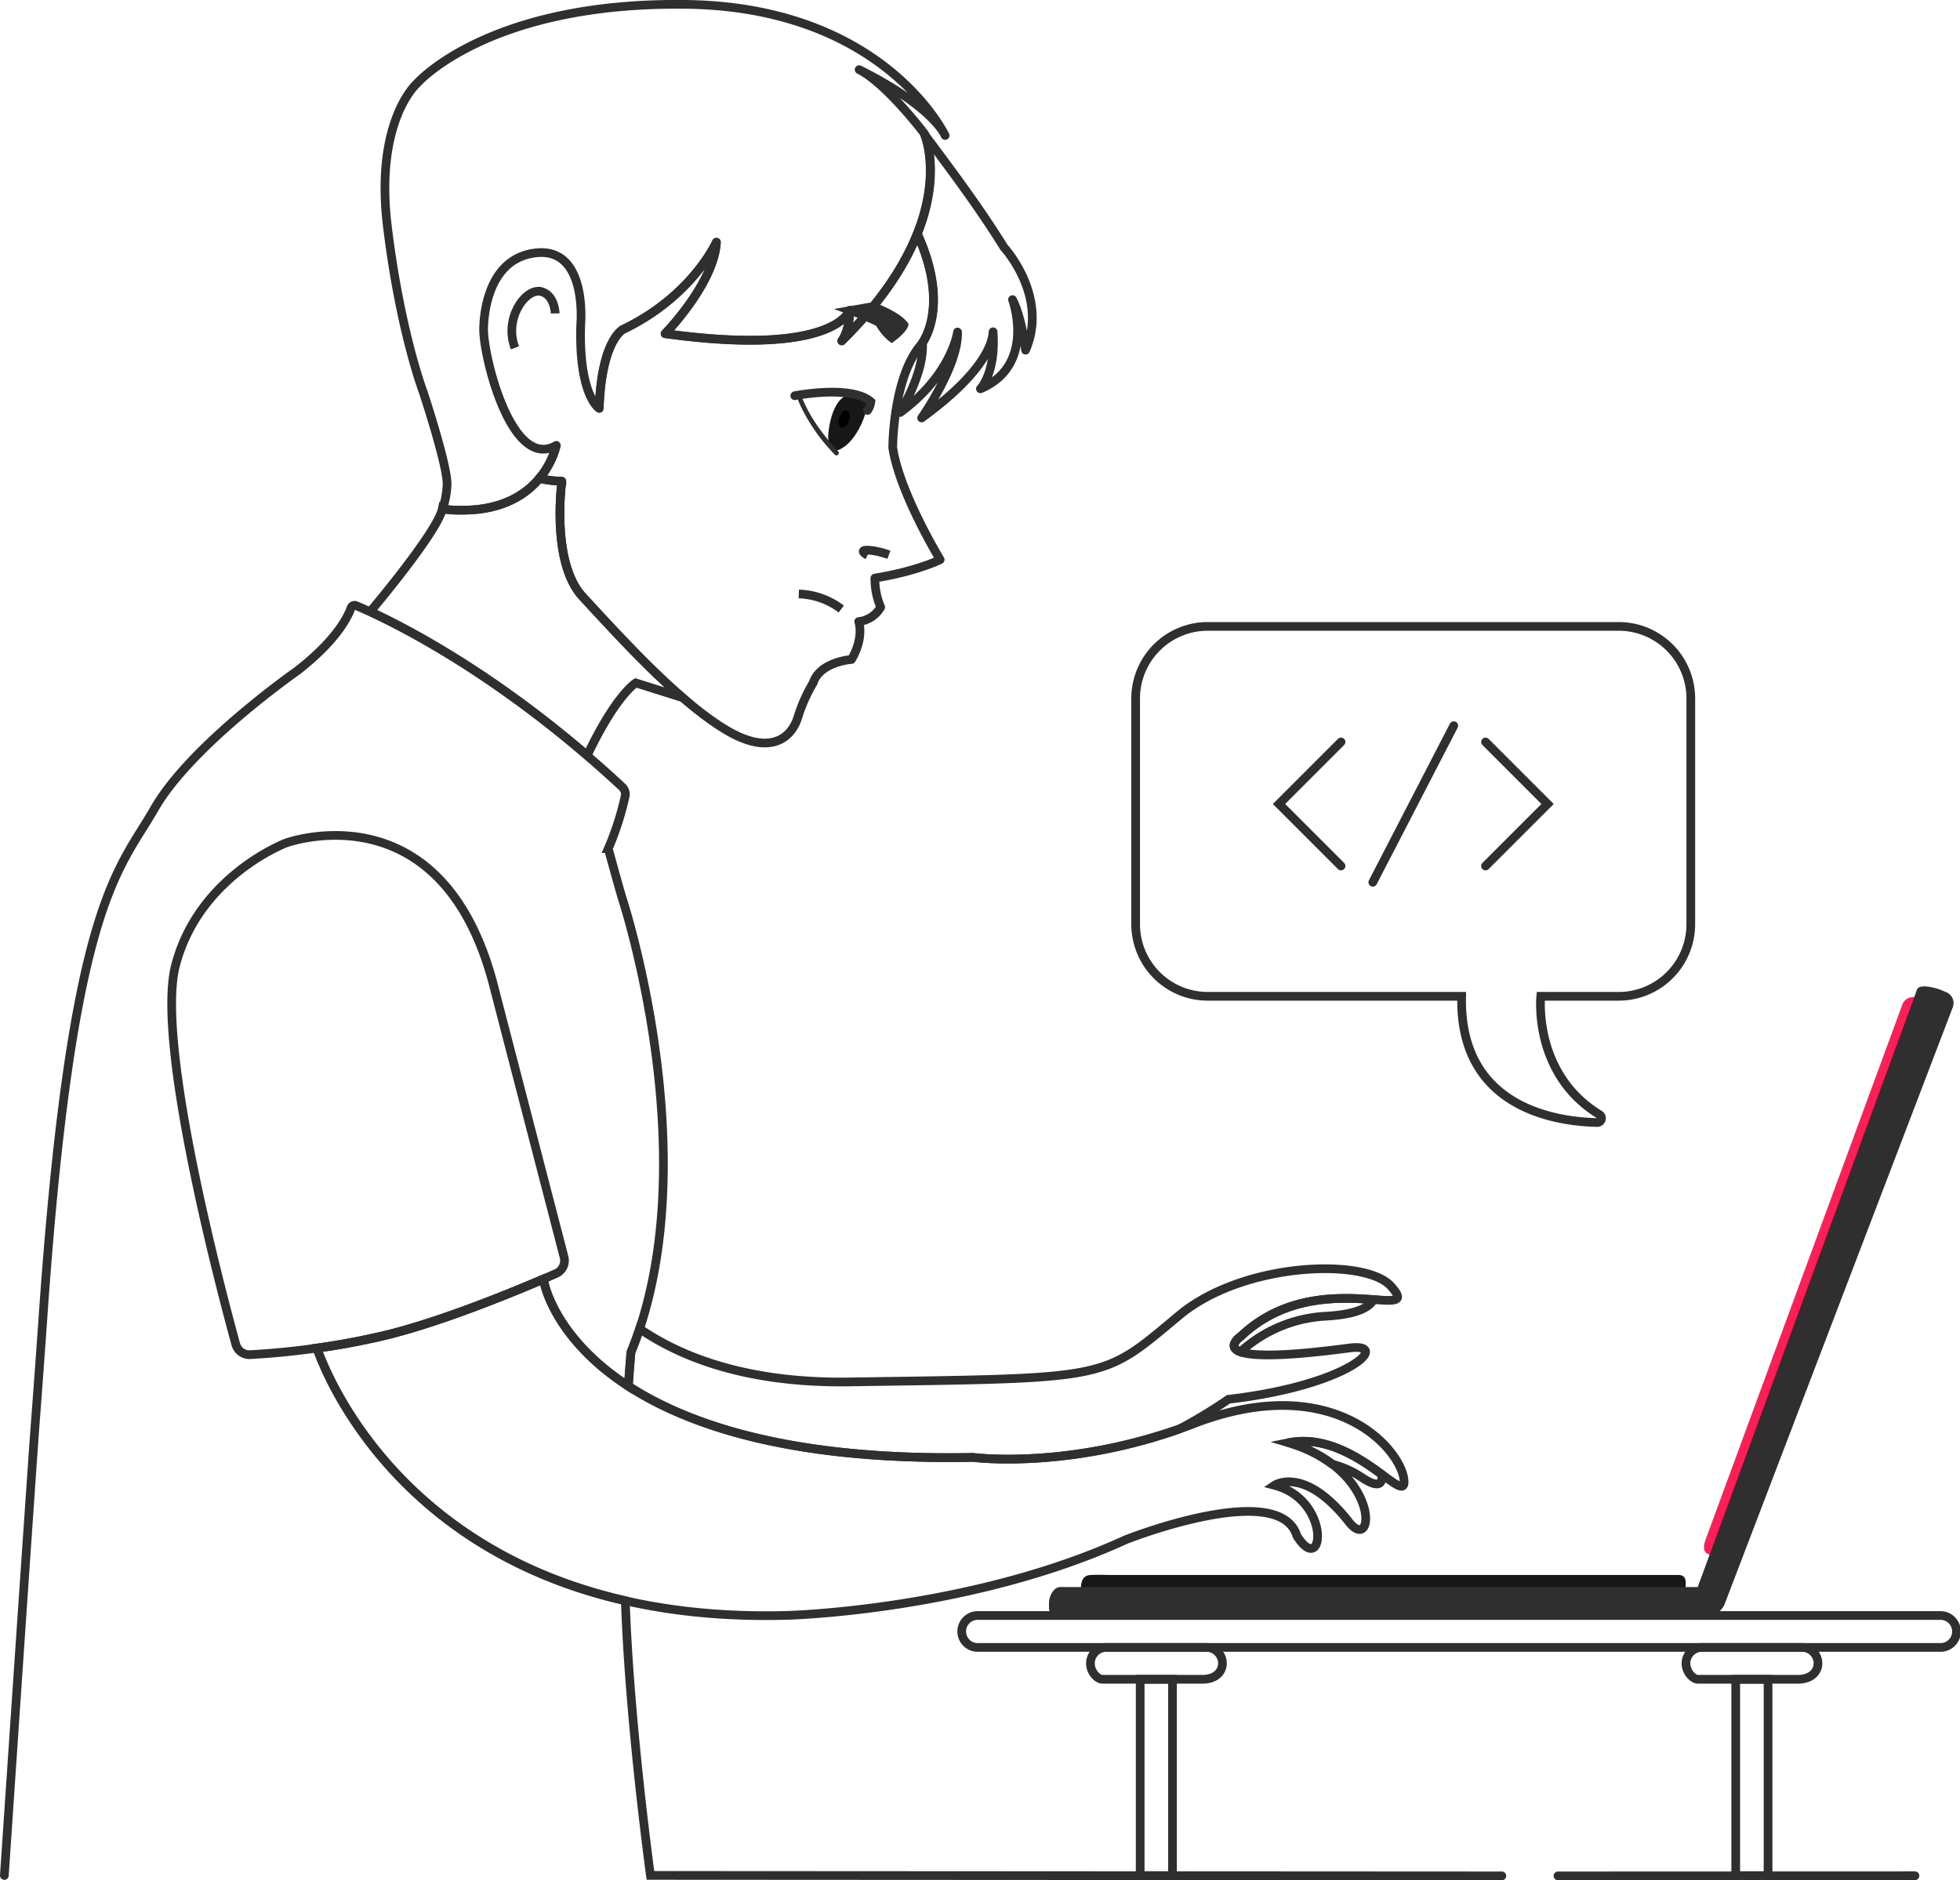 <svg xmlns="http://www.w3.org/2000/svg" viewBox="0 0 450.32 432"><defs><style>.cls-1{fill:#171717;}.cls-10,.cls-11,.cls-2,.cls-4,.cls-6,.cls-7,.cls-8,.cls-9{fill:none;}.cls-10,.cls-11,.cls-12,.cls-2,.cls-4,.cls-6,.cls-7,.cls-8,.cls-9{stroke:#2f2f2f;}.cls-11,.cls-2{stroke-linejoin:round;}.cls-10,.cls-11,.cls-12,.cls-2,.cls-4,.cls-6,.cls-7{stroke-width:2px;}.cls-3{fill:#2f2f2f;}.cls-12,.cls-4,.cls-7,.cls-9{stroke-miterlimit:10;}.cls-12,.cls-5{fill:#ff1e56;}.cls-10,.cls-11,.cls-12,.cls-7,.cls-9{stroke-linecap:round;}</style></defs><title>about</title><g id="Layer_2" data-name="Layer 2"><g id="Layer_1-2" data-name="Layer 1"><path class="cls-1" d="M198.83,91.18c1.76.75-1.81,11.81-7.31,12.49-1.54-2.18-1.23-3.64-1.23-3.64s.42-8.87,5.29-9.48C198.59,90.52,197.08,90.43,198.83,91.18Z"/><path class="cls-2" d="M230.66,56.82c-5.53-8.94-12-17.58-18.3-26,0,0,4,8.89-1.7,23.05v0l0,.19.28.11c6.54,14.76,2.18,22.78,1,24.54l0,.07c.41,6.56-4.37,14.63-5.2,16a0,0,0,0,0,.07,0C218.7,86.06,220,76.29,220,76.29c.27,7.61-8.25,19.74-8.25,19.74,14.44-10.5,16.3-17.27,16.41-19.8.69,9.48-2.9,13.1-2.9,13.1,12.87-5.43,7.37-20.49,7.37-20.49,2.18,4.17,3,11.61,3,11.61C241,68,230.66,56.82,230.66,56.82Z"/><path class="cls-2" d="M127.77,102.34a18.72,18.72,0,0,1-3.87,7.57,22.55,22.55,0,0,0,5.19.63s-2.57,18.58,4.74,26.52c10.26,11.14,21.77,23.64,32.31,30.24s15.61,2.43,17.15-2.43a36.67,36.67,0,0,1,3.55-8c1.59-4.86,8.79-5.35,8.79-5.35,3-5.16,1.66-8.71,1.66-8.71a6.61,6.61,0,0,0,5.05-3.31,16.63,16.63,0,0,1-1.33-6.68c9.66-1.56,15-4.23,15-4.23s-9.36-15.37-10.9-25.75c0,0,0-16.27,6.61-23.76,0,0,6.73-8.07-.74-24.91l-.39-.15c-2.84,7-8,15.23-17.21,24.32,0,0,1.86-2.37,1.79-7,0,0-3.27,10.73-42.37,5.34,0,0,11.22-11.49,11.77-21,0,0-5.53,12.41-21.4,20,0,0-5,2.27-5.53,18.21"/><path class="cls-3" d="M200.62,69.41s6.51,2.28,8.14,5.06c-.26,2-3.91,4.36-3.91,4.36a12.62,12.62,0,0,1-3.56-4c-1.95-.9-3.68-1.61-3.68-1.61l-6-2.22Z"/><path class="cls-4" d="M285.14,307s-3.51,2.38-.15,3.61a31.54,31.54,0,0,1,19.59-8.2c7.38-.41,10.11-2.14,11-3.81C308.32,298.08,295.42,297.24,285.14,307Z"/><path class="cls-5" d="M437.08,230.78,391.82,353.86c-.48,1.32-.59,2.79.74,3.25l4.88,2.56c1.33.46,1.35-1.89,1.83-3.21l46.23-122a2.5,2.5,0,0,0-1.55-3.23l-3.59-2A2.6,2.6,0,0,0,437.08,230.78Z"/><path class="cls-2" d="M296.07,331.48a31.08,31.08,0,0,1,10,4.93,22.55,22.55,0,0,1,7.2,3.31c4,2.5,4.42.7,4.17-1C312.63,335.23,304.81,329.75,296.07,331.48Z"/><path class="cls-6" d="M193.28,139.93a17,17,0,0,0-9.75-3.46"/><path class="cls-6" d="M199.33,127.57s-2.75-1.48.9-1.1a19.1,19.1,0,0,1,4,1"/><path class="cls-6" d="M118.31,79.92c-2.51-6.52,2.1-13.41,5.76-13,3.4.66,3.49,5.09,3.49,5.09"/><path class="cls-4" d="M113.7,227.58c-11.59-47.25-48-33.89-48-33.89s-20,7.53-25.37,28.11c-4.65,17.72,10.38,74.45,13.84,87.05a3.25,3.25,0,0,0,3.31,2.39,178.08,178.08,0,0,0,31.78-4.64c14-3.5,32-11.12,38.5-14a3.24,3.24,0,0,0,1.83-3.79Z"/><path class="cls-7" d="M345.06,431l-195.62-.11s-4.82-35-5.77-63.11c-53.51-12.18-69.06-52.85-70.84-58a158.65,158.65,0,0,0,16.44-3.13c12.19-3.05,27.39-9.23,35.43-12.67l.33.68s2.2,12.71,19.35,23.85c.17-2.6.38-5.2.6-7.81,17.88-44-2.06-104.43-2.06-104.43-.9-3-3.17-11.29-3.17-11.29a66,66,0,0,0,3.87-12,2.28,2.28,0,0,0-.68-2.18c-30-27.92-56-39.52-61.12-41.65a.87.87,0,0,0-1.17.52c-.7,2-3.28,7.4-12.4,14.49,0,0-24.38,17-32.76,31.63S16.42,207.26,9.78,304c0,0-.93,13.23-1.6,21.91-.77,9.86-7.18,105-7.18,105"/><path class="cls-1" d="M299.16,361.87h-43.5c-1.7,0-3.44-.1-5.14,0-2.67.18-2.13,3.28-2.13,5.2,0,.93-.19,1.85.7,2.45a3.81,3.81,0,0,0,2.06.54c2.9.07,5.82,0,8.73,0H384.56c.89,0,2.22-.25,2.63-1.19a6.22,6.22,0,0,0,.1-2.28c0-1,0-2,0-2.94,0-1.16-.45-1.78-1.71-1.78"/><path class="cls-4" d="M223.56,334.85s20.83,2.8,47.34-6.49a111.52,111.52,0,0,0,11.34-6.86c28.1-3.26,37.59-13.09,27.74-11.78-35.9,4.78-24.84-2.73-24.84-2.73,17.46-16.56,42.52-2.58,34.39-11.52-5.91-6.51-33.94-5.5-48.6,6.74-18,15-15.34,14.4-75.72,15.3-23.46.35-38.67-5.64-48.26-12.23-.6,1.81-1.25,3.6-2,5.37q-.33,3.92-.6,7.81C158.42,327.58,182.47,335.66,223.56,334.85Z"/><path class="cls-4" d="M133.83,137.06c-7.31-7.94-4.74-26.52-4.74-26.52a22.44,22.44,0,0,1-5.18-.64c-2.93,3.53-8,7-16.5,7.3-4.9.15-5.76-.36-5.76-.36-1.07,5.35-16.5,23.58-16.5,23.58l.61.42c8.51,4,27.27,13.92,49.16,32.72,6.65-14,11.16-16.65,11.16-16.65l10.75,3.38C149.07,153.6,141.13,145,133.83,137.06Z"/><path class="cls-8" d="M183.63,91.16a39.12,39.12,0,0,0,8.76,13.16"/><path class="cls-9" d="M192.22,104.1s-6.43-6.72-8.59-12.94h0s13.86-3.08,15.92,1.28"/><path class="cls-10" d="M182.61,90.92s12.93-2.56,17.47,1.38a4.46,4.46,0,0,1-.77,2"/><path d="M193.34,98.26c.63.13,1.41-.63,1.74-1.7s.08-2-.54-2.18-1.4.63-1.73,1.71S192.72,98.13,193.34,98.26Z"/><path class="cls-3" d="M447.06,227.93l-1.3-.55c-1.41-.51-4.8-1.39-5.32,0L390.06,364.64H243.57c-1.5,0-2.56,2.13-2.56,3.63v1.11c0,1.5,1.21,1.8,2.71,1.8H392.63a4.19,4.19,0,0,0,3.66-2.74l52.37-137A2.7,2.7,0,0,0,447.06,227.93Z"/><path class="cls-11" d="M197.39,16c17.22,8.6,19.76,15.13,19.76,15.13S203.19,1.55,157.5,1s-61.83,18.3-61.83,18.3S86.07,27.87,89,52,97.21,90,97.21,90s5.89,17.76,5.49,21.6a19,19,0,0,1-1,5.23s.86.51,5.76.36c17.62-.57,20.36-14.86,20.36-14.86-10.23,5.94-16.67-20.06-16.7-26.49,0,0-.44-16.62,12.31-17.77,11.59-1,10,16.43,10,16.43-.54,16.47,4.26,19.35,4.26,19.35.55-15.94,5.53-18.21,5.53-18.21,15.87-7.61,21.4-20,21.4-20-.55,9.51-11.77,21-11.77,21,39.1,5.39,42.37-5.34,42.37-5.34.07,4.68-1.79,7-1.79,7,28-27.67,19-47.55,19-47.55S203.73,19.22,197.39,16Z"/><path class="cls-4" d="M322.54,339.78c-1-7.28-16.85-25.19-49.13-12.34-27.69,10.39-49.85,7.41-49.85,7.41C132.28,336.64,125,294.61,125,294.61l-.33-.68c-8,3.44-23.24,9.62-35.43,12.67a158.65,158.65,0,0,1-16.44,3.13C75,316,97,373.54,181.07,371.14c0,0,42.06-1.09,77.6-17.39,0,0,35.3-14,39.3-.86,6.19,9.79,8.07-8.17-5.14-11.63,0,0,6.85-4.63,17.09,8.42,6,7.64,7.43-11.92-13.85-18.2C311.18,328.48,323.54,347.06,322.54,339.78Z"/><line class="cls-12" x1="357.95" y1="431" x2="439.97" y2="430.97"/><path class="cls-4" d="M445.65,378.51H224.82a3.67,3.67,0,1,1,0-7.33H445.65a3.67,3.67,0,1,1,0,7.33Z"/><path class="cls-4" d="M276.27,385.83h-23c-1.1,0-2.74-1.64-2.74-3.66a3.66,3.66,0,0,1,3.66-3.66h23a3.66,3.66,0,0,1,3.67,3.66C280.85,384.19,279.21,385.83,276.27,385.83Z"/><path class="cls-7" d="M371.93,143.92H277.49a16.57,16.57,0,0,0-16.57,16.57v51.85a16.57,16.57,0,0,0,16.57,16.57h58.33c-.6,25.92,22.19,28.83,31.26,29a1,1,0,0,0,.48-1.78C352.13,246.8,354,228.91,354,228.91h17.9a16.57,16.57,0,0,0,16.57-16.57V160.49A16.57,16.57,0,0,0,371.93,143.92Z"/><polyline class="cls-7" points="308.11 170.47 293.86 184.72 308.11 198.97"/><polyline class="cls-7" points="341.31 170.47 355.56 184.72 341.31 198.97"/><line class="cls-7" x1="315.41" y1="202.71" x2="334.01" y2="166.73"/><rect class="cls-4" x="261.96" y="385.83" width="7.43" height="45.11"/><path class="cls-4" d="M413.1,385.83h-23c-1.1,0-2.74-1.64-2.74-3.66a3.66,3.66,0,0,1,3.66-3.66h23a3.66,3.66,0,0,1,3.67,3.66C417.68,384.19,416,385.83,413.1,385.83Z"/><rect class="cls-4" x="398.79" y="385.83" width="7.43" height="45.11"/></g></g></svg>